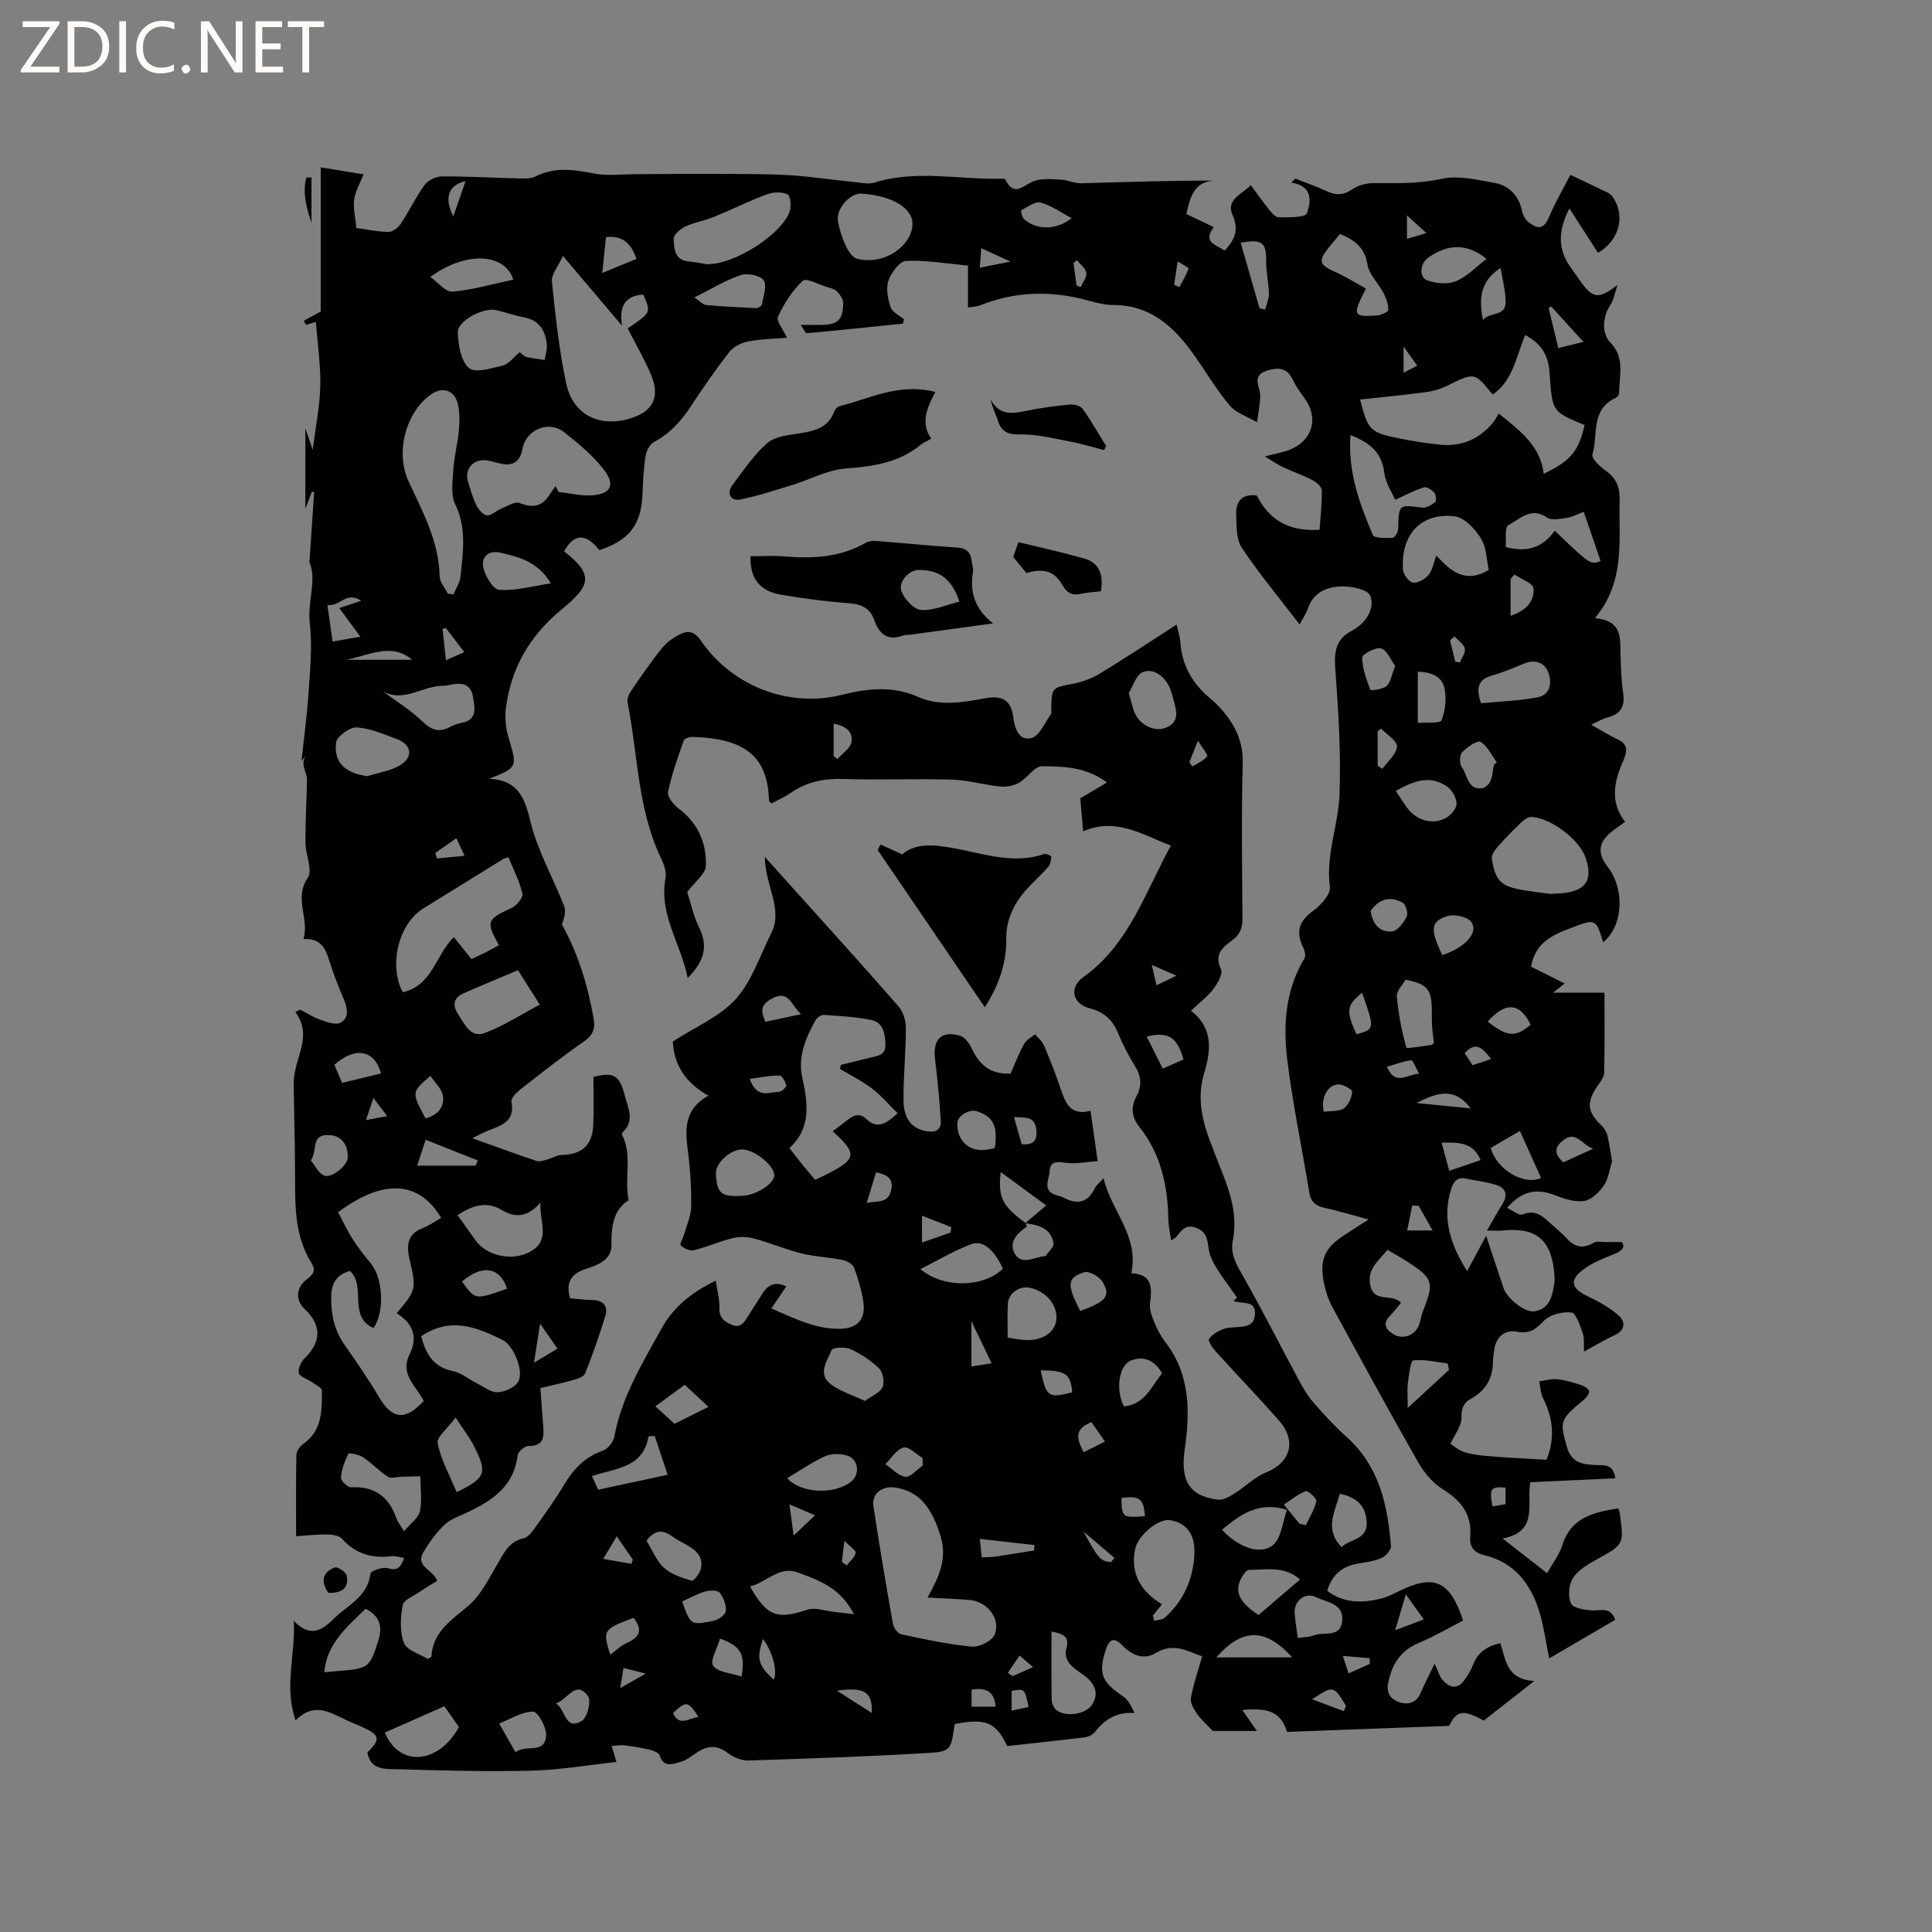 <svg enable-background="new 0 0 400 400" viewBox="0 0 400 400" xmlns="http://www.w3.org/2000/svg"><rect x="0" y="0" width="400" height="400" fill="#808080" stroke="none"/><g fill="#fcfbfa"><path d="m12.4 4.8-6.1 9h6v1.2h-8v-.5l6.1-8.9h-5.7v-1.2h7.6v.4z"/><path d="m14 15v-10.6h3c1.6 0 2.9.5 4 1.4s1.6 2.2 1.6 3.8-.5 3-1.6 3.9-2.4 1.5-4 1.5zm1.4-9.4v8.2h1.6c1.3 0 2.4-.4 3.1-1.1s1.1-1.8 1.1-3.1-.4-2.3-1.2-3-1.8-1-3.1-1z"/><path d="m26.1 4.4v10.6h-1.4v-10.6z"/><path d="m36.1 14.6c-.8.4-1.8.6-2.9.6-1.5 0-2.7-.5-3.6-1.4s-1.4-2.2-1.4-3.8c0-1.7.5-3.1 1.5-4.1s2.3-1.6 3.9-1.6c1 0 1.8.1 2.5.4v1.4c-.8-.4-1.6-.6-2.5-.6-1.2 0-2.1.4-2.9 1.2s-1.1 1.8-1.1 3.2c0 1.3.3 2.3 1 3s1.6 1.1 2.7 1.1c1 0 2-.2 2.7-.7v1.3z"/><path d="m37.6 14.3c0-.2.1-.5.3-.6s.4-.3.6-.3c.3 0 .5.1.6.3s.3.4.3.6-.1.4-.3.6-.4.3-.6.3c-.3 0-.5-.1-.6-.3s-.3-.4-.3-.6z"/><path d="m50.2 15h-1.6l-5.3-8.2c-.2-.2-.3-.5-.4-.7 0 .2.1.7.1 1.5v7.4h-1.4v-10.6h1.7l5.2 8.1c.2.4.4.6.4.7 0-.3-.1-.8-.1-1.5v-7.3h1.4z"/><path d="m58.6 15h-5.7v-10.6h5.5v1.2h-4.1v3.4h3.8v1.2h-3.8v3.6h4.3z"/><path d="m67.1 5.6h-3.1v9.4h-1.4v-9.4h-3v-1.2h7.5z"/></g><path d="m62.18 209.05c1.34.69 2.62 1.55 4.04 2.04 1.37.47 3.21 1.2 4.25.66 1.82-.94 1.53-2.92.75-4.76-1.12-2.63-2.18-5.3-3.02-8.02-.8-2.59-1.78-4.76-5.37-4.55 1.29-4.26-2.05-8.31.88-12.65 1.08-1.6-.46-4.83-.47-7.32-.02-4.33.23-8.66.32-12.99.03-1.63-1.53-3.25-.17-5.1-.36.44-.71.88-.97 1.2.51-4.81 1.17-9.6 1.48-14.4.31-4.7.78-9.49.24-14.13-.52-4.45 1.51-9.06-.08-12.64.36-5.23.68-9.88.99-14.52-.15-.03-.31-.06-.46-.09-.35.91-.69 1.82-1.37 3.59 0-5.94 0-10.95 0-16.69.6 1.75.99 2.87 1.52 4.43.6-4.71 1.47-8.93 1.57-13.16.1-4.36-.57-8.74-.91-13.3-.59.17-1.32.39-2.05.6-.15-.28-.3-.56-.45-.83.91-.5 1.83-1.01 3.5-1.93 0-9.44 0-19.47 0-29.84 3.49.57 6.27 1.03 8.88 1.45-.69 1.74-1.71 3.42-1.95 5.2-.25 1.83.26 3.77.46 5.9 2.28.31 4.46.8 6.63.81.87 0 2.02-.86 2.55-1.66 1.75-2.64 3.11-5.56 4.98-8.11.7-.96 2.37-1.71 3.6-1.72 5.4-.02 10.8.3 16.2.43 1.04.03 2.23.03 3.12-.42 3.96-1.99 7.88-1.45 12.02-.62 2.8.56 5.79.15 8.7.15 2.83 0 5.67-.06 8.5-.05 7.28.03 14.56-.11 21.82.18 5.05.2 10.07 1.02 15.11 1.52 1.34.13 2.82.47 4.04.09 8.67-2.71 17.46-.58 26.18-.8.31-.01.82.01.9.17 1.92 3.91 3.91.94 6.07.27 1.67-.52 3.61-.35 5.41-.25 1.44.08 2.86.78 4.28.75 9.4-.24 18.8-.61 28.37-.53-4.88-.25-5.82 3.09-6.64 6.91 1.84.88 3.73 1.77 5.68 2.7-2.46 3.18.5 3.64 2.23 4.86 2.13-2.25 3.03-4.3 1.61-7.48-1.33-2.99 1.87-4.16 3.83-6.06 1.3 1.76 2.43 3.4 3.67 4.94.56.7 1.35 1.71 2.04 1.71 2.05-.01 5.55.09 5.88-.82.88-2.38 1.3-5.66-3.21-6.37.26-.27.53-.55.79-.82 2.09.82 4.23 1.53 6.25 2.49 1.97.94 3.6 1.1 5.56-.28 1.26-.88 3.1-1.31 4.67-1.29 4.64.03 9.16.16 13.83-.87 3.42-.76 7.31.18 10.9.82 2.98.53 5.02 2.51 5.72 5.68.19.88.66 1.91 1.34 2.43 1.53 1.19 3.02 1.89 4.17-.77 1.44-3.35 3.28-6.54 4.54-8.99 3 1.42 5.34 2.51 7.67 3.66.45.22.88.59 1.16 1 2.6 3.89 1.32 8.91-3.12 11.49-1.9-2.96-3.82-5.94-5.91-9.2-2.31 4.46-2.52 8.42.3 12.28.63.86 1.22 1.73 1.83 2.6 2.71 3.85 3.87 3.98 7.82.98-.51 1.46-.75 3.1-1.59 4.34-1.44 2.12-1.74 5.69.1 7.55 3.11 3.15 1.85 6.93 1.82 10.55 0 .33-.4.8-.73.95-5.2 2.39-3.59 7.69-4.79 11.72-.24.8 1.63 2.55 2.85 3.41 2.26 1.59 2.86 3.55 2.79 6.22-.21 8.19 1.23 16.61-5.11 24.23 5.54.5 5.23 3.93 5.29 7.26.05 2.75.15 5.53.55 8.25.41 2.8-.53 4.38-3.27 5.06-.99.24-1.9.83-3.36 1.5 2.11 1.18 3.76 2.22 5.51 3.03 1.71.79 2.06 1.95 1.46 3.59-.07.2-.13.41-.21.6-1.94 4.29-3.04 8.6.27 12.89-1.12.8-1.87 1.32-2.6 1.88-2.91 2.22-3.24 4.56-1.06 7.36 3.69 4.74 3.26 12.3-.88 15.69-1.5-4.94-1.61-4.88-6.54-3.01-3.85 1.46-7.49 2.96-8.39 8.06 2.25 1.12 4.64 2.31 6.95 3.47-.16.13-.9.73-2.38 1.91h10.63c0 5.84.07 11.24-.07 16.62-.02.92-.83 1.88-1.4 2.73-2.32 3.48-2.11 5.31.86 8.16.56.53 1.03 1.31 1.21 2.06.43 1.79.67 3.62.97 5.36-.52 1.63-.73 3.57-1.71 5-.95 1.4-2.58 2.98-4.09 3.2-1.94.28-4.16-.47-6.08-1.21-3.72-1.44-6.81-.91-9.85 2.64 1.21.55 2.5 1.65 3.21 1.36 2.52-1.05 4.03.24 5.62 1.72 1.17 1.08 2.45 2.05 3.51 3.23 1.68 1.87 3.42 2.21 5.62.89.58-.35 1.52-.12 2.29-.13.92-.01 1.84 0 3.45 0 .83.96.25 1.79-1.59 2.52-2.15.85-4.38 1.74-6.23 3.09-3.04 2.21-2.62 4 .68 5.56 2.33 1.1 4.68 2.39 6.58 4.09 1.36 1.21 1.37 2.99-.87 4.02-2.08.95-4.05 2.15-6.34 3.4-.09-1.56.1-2.79-.27-3.82-.57-1.58-1.38-4.16-2.33-4.27-1.86-.22-4.46.42-5.71 1.72-1.72 1.79-2.97 2.76-5.63 2.25-2.4-.45-4.26.98-4.64 3.68-.12.84-.27 1.68-.28 2.53-.03 3.47-1.5 6.01-4.58 7.69-1.48.8-1.97 1.93-1.93 3.86.03 1.76-1.42 3.54-2.28 5.44 3.16 2.39 3.16 2.39 19.87 3.32 1.79-4.34 1.42-8.55-.71-12.74-.52-1.03-.53-2.32-.78-3.49 1.22-.17 2.45-.57 3.64-.45 1.67.17 3.32.65 4.92 1.17.7.23 1.73.86 1.76 1.35.03.62-.7 1.42-1.29 1.91-4.82 3.94-4.79 4.38-3.31 9.6.97 3.42 3.35 3.6 6.04 3.74 1.64.09 3.56-.33 3.99 2.75-5.87.27-11.68.54-17.61.81-.79 4.54 1.79 10.24-5.75 11.64 3.43 2.67 6.21 4.84 9.23 7.19 1.18-2.11 2.53-3.83 3.15-5.79 1.83-5.8 6.53-6.83 11.57-7.63.14.44.28.73.32 1.03.91 6.49.87 6.42-4.81 9.58-1.81 1-3.83 2.17-4.88 3.82-.87 1.37-1.06 3.85-.39 5.29.45.98 2.9 1.31 4.5 1.41 1.7.11 3.6-.88 4.65 1.94-4.55 2.66-9.07 5.3-13.68 8-.67-3.28-1.07-6.38-1.94-9.34-1.74-5.91-5.09-10.5-11.45-12.02-2.14-.51-3.13-1.73-2.96-3.76.41-4.72-1.91-7.57-5.75-9.96-2.03-1.27-3.79-3.38-5-5.5-6.03-10.57-11.86-21.26-17.67-31.94-.85-1.55-1.47-3.3-1.83-5.03-1.03-5.04.1-7.49 4.4-10.24 1.32-.84 2.63-1.69 4.8-3.09-3.58-.96-6.26-1.8-8.99-2.38-1.88-.4-2.95-1.16-3.28-3.21-1.5-9.3-3.5-18.53-4.6-27.87-.83-7.05-.27-14.16 3.59-20.57.31-.51.11-1.55-.2-2.18-1.69-3.44-.89-5.59 2.12-7.78 1.55-1.13 3.56-3.38 3.36-4.85-.89-6.63 1.75-12.78 1.99-19.13.33-8.74-.25-17.53-.89-26.27-.25-3.49.26-6.05 3.5-7.67.28-.14.55-.32.81-.5 2.42-1.66 3.9-4.39 2.93-6.77-.52-1.28-3.97-1.96-6.06-1.89-2.98.1-5.78 1.31-6.87 4.67-.29.88-.86 1.66-1.68 3.21-4.22-5.51-8.38-10.51-11.98-15.89-1.16-1.74-1.06-4.45-1.15-6.74-.1-2.62.96-4.51 4.28-4.07 2.52 5.06 6.66 7.52 12.98 7.09.19-2.75.53-5.46.46-8.15-.02-.75-1.12-1.71-1.95-2.14-1.96-1.02-4.08-1.73-6.09-2.68-1.18-.56-2.26-1.32-3.75-2.21 2.21-.59 3.87-.84 5.36-1.47 4.66-1.98 5.81-6.65 2.78-10.7-.88-1.18-1.74-2.41-2.37-3.74-.93-1.95-2.26-2.56-4.36-2.11-2.22.47-3.52 1.3-2.65 3.83.23.69.33 1.48.27 2.2-.14 1.64-.41 3.27-.63 4.91-1.93-1.13-4.32-1.87-5.68-3.48-2.85-3.38-5.08-7.27-7.68-10.87-4.04-5.6-8.88-9.91-16.39-9.92-1.77 0-3.58-.48-5.31-.95-7.57-2.08-15-1.9-22.33 1.03-.66.27-1.44.26-2.47.44 0-2.87 0-5.59 0-8.68-4.44-.41-8.65-1.16-12.81-.97-1.33.06-3.1 2.43-3.66 4.09-.55 1.62-.12 3.78.46 5.51.34 1.03 1.81 1.68 2.77 2.5-.08.3-.16.59-.24.89-6.63.68-13.26 1.38-19.9 1.98-.28.03-.64-.86-1.24-1.72 1.7 0 2.93.01 4.16 0 3.5-.04 4.58-.99 4.63-4.5.01-.82-.67-1.77-1.29-2.43-.46-.5-1.3-.68-2.01-.9-1.74-.53-4.4-1.96-5.08-1.31-2.16 2.03-3.87 4.71-5.13 7.43-.41.89 1.09 2.66 1.87 4.36-2.8.24-5.55.27-8.19.8-1.39.28-2.96 1.14-3.82 2.24-2.8 3.59-5.4 7.35-7.9 11.16-2.01 3.07-4.33 5.66-7.64 7.4-.87.46-1.58 1.86-1.74 2.92-.41 2.61-.52 5.27-.63 7.92-.26 6.27-2.73 9.51-8.93 11.54-2.84-3.56-5.19-3.49-7.3.24 6.47 5.03 5.25 7.28-.57 12.09-6.54 5.4-10.33 11.96-11.45 20.16-.28 2.01-.1 4.24.48 6.19 1.87 6.3 1.98 6.27-3.94 8.66 5.97.28 7.33 3.95 8.54 8.94 1.46 5.99 4.66 11.56 6.93 17.37.43 1.09.06 2.49-.44 3.85 3.36 6.06 5.38 12.66 6.58 19.57.37 2.13-.25 3.44-2.12 4.73-4.52 3.13-8.84 6.55-13.18 9.94-.78.61-1.85 1.76-1.72 2.47.78 4.14-2.16 4.93-4.93 6-.96.37-1.86.9-3.18 1.55 4.72 1.69 8.99 3.26 13.29 4.7.65.22 1.52-.1 2.25-.3.99-.26 1.94-.91 2.91-.93 4.26-.1 6.41-1.99 6.59-6.28.14-3.27.03-6.55.03-9.9 4.28-1.04 5.39-.39 6.55 4.04.65 2.5 2.01 5.03-.42 7.36-.14.13-.29.45-.22.57 2.2 4.16.47 8.8 1.37 13.58-3.12 1.96-3.61 5.37-3.55 9.3.05 2.95-2.69 4.09-5.14 4.86-3.05.96-4.42 2.7-3.41 6.15 1.52.12 3.08.31 4.65.35 2.24.05 3.24 1.27 2.64 3.27-1.22 4.04-2.63 8.03-4.19 11.94-.28.7-1.64 1.11-2.58 1.38-2.12.61-4.28 1.06-6.68 1.63.21 2.81.38 5.43.6 8.05.19 2.25-.04 3.98-3.05 3.94-.78-.01-2.18 1.19-2.27 1.95-.75 6.39-5.22 9.35-10.37 11.79-1.62.77-3.47 1.36-4.73 2.55-1.72 1.62-3.16 3.63-4.38 5.67-1.83 3.04 2.05 3.62 2.84 5.96-1.15.72-2.4 1.44-3.58 2.25-1.28.88-3.35 1.68-3.56 2.8-.48 2.54-.65 5.5.26 7.81.61 1.55 3.29 2.29 4.93 3.33.43-.29.74-.4.75-.52.31-5.18 4.17-7.53 7.66-10.51 2.6-2.21 4.24-5.63 6.03-8.67 1.36-2.31 2.4-4.64 5.41-5.3.87-.19 1.67-1.24 2.27-2.06 2.09-2.93 4.22-5.86 6.06-8.95 1.96-3.29 4.34-5.85 8.09-7.14 1.02-.35 2.15-1.81 2.36-2.92 1.51-8.22 5.81-15.19 9.74-22.31 2.41-4.38 6.14-7.49 11.25-9.95.3 2.03.8 3.82.75 5.58-.07 1.98.85 2.81 2.48 3.52 1.79.78 2.51-.26 3.28-1.46 1.08-1.7 2.14-3.41 3.24-5.09 1.2-1.84 2.77-2.4 4.85-1.36-.98 1.44-1.88 2.78-3.09 4.56 4.91 2.12 9.32 4.38 14.43 4.2 3.53-.12 5.15-2.09 4.61-5.61-.37-2.39-1.06-4.76-1.92-7.03-.28-.74-1.48-1.42-2.37-1.6-2.8-.56-5.7-.66-8.47-1.35-3.33-.83-6.53-2.19-9.85-3.08-1.36-.37-2.96-.45-4.32-.12-2.75.67-5.38 1.85-8.13 2.53-.82.2-2.07-.37-2.75-.99-.26-.24.53-1.59.77-2.45.52-1.87 1.38-3.74 1.4-5.62.04-3.81-.17-7.65-.67-11.42-.6-4.48-.86-8.69 4.24-11.52-5.12-2.82-7.19-6.85-7.36-11.21 4.67-3.04 9.72-5.13 13.02-8.79 3.34-3.7 4.98-8.94 7.31-13.54 2.61-5.14-1.27-9.93-1.29-15.89 2.37 2.64 4.11 4.58 5.86 6.52 7.3 8.13 14.65 16.21 21.82 24.44.97 1.11 1.52 2.96 1.52 4.47 0 4.98-.52 9.95-.49 14.93.02 3.95 1.84 5.98 4.84 6.45 1.87.3 3.01-.32 2.88-2.25-.29-4.2-.65-8.4-1.18-12.57-.53-4.19 1.22-6.09 5.15-4.97.96.27 1.9 1.51 2.37 2.52 1.57 3.39 3.85 5.54 8.11 5.32.87-1.96 1.7-4.13 2.8-6.15.45-.83 1.49-1.33 2.26-1.98.63.75 1.47 1.4 1.84 2.26 1.24 2.92 2.4 5.88 3.42 8.89 1.01 2.97 1.99 5.8 6.23 4.69.5 3.51.94 6.63 1.48 10.42-2.35.15-4.64.67-6.79.32-1.87-.31-3.06-.16-3.15 1.75-.08 1.74-1.66 4.12 1.46 5 .51.14 1.04.27 1.5.52 2.83 1.5 4.97.98 6.41-2.01.3-.63.94-1.09 1.8-2.05 1.58 6.86 7.37 11.91 5.74 19.69 4.38.19 4.29 2.98 3.87 6.22-.16 1.24.37 2.66.87 3.88.6 1.46 1.35 2.91 2.31 4.16 5.16 6.71 5.13 14.32 4.01 22.13-.95 6.64.96 9.72 6.85 10.48 1.08.14 2.4-.63 3.43-1.27 2.21-1.37 4.13-3.38 6.49-4.33 5.15-2.08 6.49-6.54 2.69-10.85-4.28-4.85-8.77-9.51-13.11-14.31-.64-.71-1.57-2.12-1.32-2.5.62-.92 1.78-1.61 2.87-2.03 1.06-.4 2.29-.38 3.44-.47 1.72-.14 3.11-.51 3.2-2.69.1-2.26-1.47-2.19-2.94-2.38-.51-.06-1.01-.18-1.52-.27.25-.24.5-.48.76-.73-1.45-2.07-3-4.08-4.32-6.23-.75-1.22-1.43-2.63-1.6-4.03-.23-1.91-.46-3.4-2.6-4.2-2.26-.85-3.04.7-4.14 1.94-.19.22-.49.34-1.02.69-.21-1.65-.54-3.08-.56-4.51-.13-6.93-1.58-13.44-5.98-18.99-1.64-2.07-1.85-4.1-.59-6.41 1.16-2.13.95-4.16-.37-6.26-1.34-2.15-2.51-4.44-3.47-6.78-1.13-2.76-2.92-4.35-5.86-5.12-3.61-.95-4.35-4.3-1.29-6.49 9.44-6.76 12.73-17.44 18.09-27.2-5.97-2.28-11.35-5.89-18.16-2.96-.26-2.96-.47-5.36-.6-6.82 2.01-1.2 3.54-2.11 5.53-3.29-4.55-3.36-9.13-3.28-13.44-3.36-1.55-.03-3.04 2.44-4.76 3.41-1.1.62-2.6.93-3.87.8-3.33-.33-6.62-1.33-9.94-1.43-7.52-.23-15.06.1-22.59-.14-3.97-.13-7.51.57-10.79 2.82-1.29.89-2.75 1.53-4.08 2.25-.27-.28-.5-.42-.51-.55-.23-9.13-4.88-12.89-15.75-13.23-.64-.02-1.74.29-1.88.7-1.24 3.53-2.52 7.07-3.27 10.72-.2.97 1.15 2.63 2.2 3.42 4.01 3 5.8 7.15 5.63 11.84-.06 1.71-2.3 3.34-3.86 5.43.68 2.07 1.26 4.92 2.5 7.44 1.95 3.96.88 7.04-2.4 10.37-1.4-7.15-6.01-13.13-4.59-20.68.23-1.22-.27-2.74-.84-3.92-4.96-10.26-4.87-21.6-7.02-32.46-.14-.7.23-1.66.67-2.3 2.09-3.05 4.18-6.13 6.51-9 1.01-1.25 2.5-2.27 3.97-2.95 1.53-.71 2.86-.27 3.99 1.4 6.4 9.41 18.13 14.02 29.13 11.3 5.37-1.33 10.57-1.95 15.79.37 4.63 2.06 9.33 1.17 14.04.31 3.52-.64 5.32.45 5.76 3.96.32 2.55 1.3 4.95 3.81 4.26 1.67-.46 2.73-3.21 4.02-4.97.15-.21.02-.62.03-.94.1-4.59.12-4.47 4.54-5.31 1.92-.37 3.87-1.1 5.53-2.11 5.24-3.18 10.35-6.58 15.89-10.13.31 1.42.69 2.5.76 3.59.32 4.85 2.54 8.65 6.21 11.71.81.68 1.58 1.42 2.28 2.21 2.79 3.18 4.55 6.61 4.43 11.15-.28 10.7-.13 21.42-.05 32.13.02 1.98-.45 3.35-2.11 4.56-1.92 1.4-3.85 2.86-2.33 5.99.45.93-.73 2.98-1.63 4.16-1.2 1.58-2.86 2.8-4.6 4.44 4.76 3.69 4.09 8.42 2.74 12.92-1.55 5.16-.41 9.82 1.38 14.53.75 1.98 1.53 3.95 2.31 5.92 1.81 4.57 3.25 9.18 2.24 14.2-.51 2.53.5 4.56 1.78 6.79 4.14 7.24 7.89 14.7 11.85 22.05.89 1.65 1.85 3.3 3.07 4.71 2.15 2.48 4.39 4.92 6.83 7.1 6.79 6.07 8.55 14.14 9.21 22.63.06.79-1.06 2.06-1.92 2.44-1.52.67-3.25.91-4.92 1.18-3.25.54-5.34 2.3-6.36 5.63 3.35 2.56 7.07 2.55 10.88 1.68 1.32-.3 2.59-.92 3.82-1.53 7.41-3.68 10.7-2.32 13.44 6.02-3 1.53-5.99 3.28-9.16 4.61-3.85 1.62-5.62 4.46-6.37 8.41-.42 2.25.78 3.35 2.34 3.87 1.77.59 3.54.17 4.42-1.95.75-1.8 1.68-3.53 2.88-6.03.85 1.83 1.05 2.72 1.59 3.33 1.37 1.55 2.98 2.16 4.49.19.76-.99 1.41-2.12 1.87-3.29.99-2.5 2.78-3.85 5.65-4.45 1.12 3.33 1.21 7.51 7.03 7.81-3.99 3.13-7.25 5.68-10.46 8.2-4.25-2.34-5.64-2.12-7.15 1.09-11.17.42-22.38.84-33.58 1.25-1.22-3.89-3.54-5.12-9.26-4.53 1.07 1.54 1.95 2.8 3.01 4.34-3.36 0-6.55 0-9.12 0-1.28-1.36-2.44-2.35-3.28-3.57-.66-.95-1.44-2.26-1.26-3.25.51-2.86 1.49-5.63 2.33-8.64-2.82-.93-5.84-2.98-9.6-.69-2.46 1.5-4.93.49-6.88-1.54-1.79-1.86-2.8-1.31-3.51.96-1.52 4.83-.81 6.59 3.59 9.54 1.07.72 1.73 2.04 2.41 3.47-3.74-.27-6.18 1.34-8.21 3.93-.46.59-1.39 1.02-2.16 1.11-5.35.66-10.71 1.22-15.99 1.8-2.34-4.95-4.47-5.8-10.88-4.56-.78 5.34-.76 5.71-5.5 5.99-12.35.74-24.73 1.17-37.1 1.56-1.45.05-3.18-.62-4.34-1.52-2.23-1.72-4.21-1.6-6.4-.15-1.14.76-2.29 1.68-3.57 2.01-1.48.38-3.37 1.2-4.15-1.36-.17-.55-1.22-.99-1.94-1.17-1.75-.42-3.53-.72-5.31-.94-.89-.11-1.81.08-2.71.13.26.87.52 1.73.99 3.31-5.94.64-11.79 1.66-17.65 1.8-9.21.23-18.43-.03-27.64-.3-2.49-.07-5.62.29-6.28-3.48 2.81-2.74 2.64-3.6-1.15-5.3-1.06-.48-2.15-.9-3.21-1.39-3.34-1.55-6.62-3.84-10.51.07-2.42-7.12 0-13.47-.36-20.6 3.5 3.64 6 1.8 8.29-.47 2.84-2.82 7.04-4.52 7.58-9.36.06-.53 2.57-1.41 3.63-1.09 2.1.63 2.62-.29 3.35-2.13-1.07-.16-1.87-.45-2.61-.36-4.04.52-7.44-.48-10.26-3.6-.62-.69-2.05-.89-3.11-.9-2.19-.02-4.38.24-6.4.38 0-5.81-.05-11.29.06-16.77.02-.78.65-1.81 1.31-2.27 4.05-2.75 3.99-6.97 3.98-11.1 0-.6-1.31-1.24-2.07-1.78-.92-.65-2.47-1.05-2.7-1.86-.25-.86.45-2.36 1.2-3.09 3.48-3.4 3.54-6.85-.03-10.21-1.91-1.8-1.79-4.43.44-6.09 1.26-.94 2.01-1.81 1.02-3.38-3.46-5.49-3.42-11.63-3.42-17.8 0-6.36-.2-12.72-.29-19.08-.01-.84.08-1.69.22-2.52.71-4.14 3.44-8.13.13-12.58.36-.23.7-.36 1.03-.49zm150.08 44.21c1.4-1.19 2.8-2.37 4.35-3.69-3.22-2.36-6.23-4.57-9.42-6.91-.61 5.23.3 6.99 5.14 10.55.09.27.31.73.24.77-1.91 1.3-3.68 3.09-2.6 5.33 1.37 2.83 4.06 1.02 6.22.78.1-.01.26 0 .3-.06.59-.88 1.75-1.86 1.63-2.63-.53-3.19-3.18-3.79-5.86-4.14zm-130.12 18.63c4.12-4.94 4.08-4.93 2.61-11.38-.6-2.66-.39-5.04 2.72-6.22 1.36-.52 2.59-1.41 3.87-2.14-3.97-6.75-10.92-8.96-21.34-1.17.98 1.84 1.87 3.77 2.99 5.54 1.12 1.76 2.43 3.41 3.76 5.02 2.57 3.13 2.92 10.04.59 13.42-5.36-2.38-1.46-8.62-4.86-11.82-2.79.75-3.87 2.53-3.91 5.34-.05 3.61.62 6.89 2.72 9.89 2.48 3.55 4.96 7.12 7.16 10.85 2.73 4.64 5.44 5 9.28.83-1.48-3.02-5.01-5.46-2.94-9.62 1.75-3.51.81-6.35-2.65-8.54zm226.9-190.19c-3.76-4.68-3.74-4.64-9.47-1.81-1.39.68-2.97 1.12-4.5 1.32-4.47.59-8.97 1.02-13.48 1.51 1.64 6.34 2.02 6.79 7.89 8.01 2.89.6 5.83 1.04 8.77 1.34 4.29.43 7.89-1.12 10.71-4.38.55-.63.93-1.41 1.35-2.06 4.55 3.65 8.65 6.78 9.3 12.47 5.58-2.66 7.29-4.77 8.46-10.1-6.68-2.77-6.68-2.77-7.22-10.32-.03-.42-.05-.85-.1-1.27-.37-3.17-1.92-5.5-4.98-7.03-1.86 4.38-2.47 9.38-6.73 12.32zm-179.09-13.72c4.88-3.25 4.88-3.25 3.23-6.99-3.54.21-5.07 2.14-4.4 6.44-4.26-5.02-7.96-9.4-12.23-14.44-1.01 2.22-2.43 3.82-2.28 5.27.71 7.03 1.48 14.08 2.92 20.99 1.35 6.5 6.66 9.24 12.97 7.48 5-1.4 6.62-4.43 4.6-9.24-1.37-3.21-3.14-6.23-4.81-9.51zm62.08 262.78c2.35-4.21 4.13-7.94 2.72-12.64-1.86-6.19-4.57-9.47-9.53-10.15-2.64-.36-4.77 1.32-4.39 3.85 1.23 8.14 2.6 16.26 4.04 24.37.15.83 1.02 2.03 1.74 2.18 4.85 1.03 9.73 2.1 14.65 2.55 1.54.14 4.22-1.24 4.7-2.55 1.24-3.32-1.59-6.79-5.19-7.11-2.7-.24-5.43-.31-8.74-.5zm-18.14-109.46c.08-.28.16-.55.23-.83 2.04-.5 4.09-1.02 6.13-1.51 1.54-.37 3.14-.48 3.06-2.8-.08-2.31-.49-4.5-2.97-5-3.2-.64-6.5-.81-9.77-1.03-.56-.04-1.43.56-1.73 1.1-2.02 3.66-3.69 7.49-2.75 11.79 1.17 5.33 1.93 10.52-2.66 14.67 1.1 1.41 1.93 2.51 2.8 3.57.85 1.04 1.73 2.05 2.54 3.01 8.81-4.15 9.16-5 3.64-10.05.94-.72 1.86-1.43 2.78-2.14 1.32-1.02 2.64-1.9 4.2-.38 2.17 2.1 3.99 1.06 6.45-1.22-1.8-1.77-3.38-3.65-5.28-5.1-2.06-1.57-4.43-2.74-6.67-4.08zm-90.5-15.87c6.24-1.41 6.8-7.84 10.59-11.4 1.21 1.51 2.38 2.97 3.63 4.54 1.1-.52 2.05-.95 2.98-1.42.91-.46 1.8-.97 2.7-1.45-2.73-4.99-2.51-5.34 2.67-7.74 1.03-.48 2.4-2.16 2.21-2.95-.63-2.6-1.89-5.05-2.9-7.5-.56.15-.79.15-.95.26-5.58 3.44-11.16 6.89-16.73 10.35-5.03 3.12-7.19 11.68-4.2 17.31zm9.32-82.53c.39.06.79.11 1.18.17.51-1.25 1.35-2.47 1.47-3.76.48-4.99 1.29-9.93-1.1-14.88-1-2.08-.54-4.97-.38-7.47.17-2.62.9-5.21 1.13-7.84.16-1.86.21-3.85-.26-5.62-.75-2.83-3.23-3.49-5.58-1.8-5.24 3.77-7.31 12.04-4.61 17.89 2.91 6.31 6.32 12.46 6.46 19.72.03 1.21 1.1 2.39 1.69 3.59zm214.98 132.96c1.34 4.02 2.45 7.43 3.61 10.82.76 2.24 4.45 5.14 6.43 4.81 3.13-.52 3.65-3.14 4.06-5.7.11-.72.08-1.48.01-2.21-.63-6.93-3.78-9.52-10.62-8.82-.98.1-1.97.01-3.32.01 1.2-2.06 2.16-3.8 3.21-5.49 1.18-1.9.69-3.34-1.33-3.97-1.99-.63-4.11-.84-6.17-1.28-1.88-.41-2.64.58-3.14 2.2-1.93 6.18-.07 11.54 3.32 16.94 1.32-2.45 2.46-4.57 3.94-7.31zm-192.67-155.22c.2.4.4.81.61 1.21 2.27.26 4.56.82 6.81.71 3.99-.2 5.06-2.15 2.57-5.35-2.3-2.95-5.29-5.44-8.26-7.76-3.18-2.48-7.83-.49-8.56 3.42-.51 2.76-2.06 3.76-4.76 3.07-.82-.21-1.63-.44-2.46-.59-2.88-.52-4.92 1.72-4.06 4.44.51 1.61.95 3.27 1.7 4.77.45.9 1.35 2.02 2.18 2.14.87.12 1.86-.92 2.84-1.32 1.31-.53 2.95-1.63 3.96-1.23 2.7 1.07 4.62.75 6.17-1.7.39-.61.83-1.2 1.26-1.81zm205.91 84.43c1.26-.07 2.01-.08 2.74-.16 4.75-.52 6.19-2.85 4.59-7.39-1.32-3.75-7.24-8.25-11.25-8.38-.65-.02-1.43.55-1.96 1.05-1.65 1.57-3.26 3.17-4.76 4.88-.67.76-1.55 1.89-1.42 2.71.74 4.69 1.9 5.74 6.59 6.52 1.99.33 3.99.56 5.47.77zm-174.58-130.37c5.7.1 15.33-6.07 17.13-10.85.4-1.07.18-3.32-.43-3.61-1.18-.56-2.98-.49-4.27-.01-3.7 1.38-7.25 3.16-10.9 4.65-1.94.79-4.08 1.13-5.97 2.02-1.04.49-2.49 1.72-2.44 2.54.11 1.93.1 4.41 3.1 4.68 1.45.14 2.9.45 3.78.58zm-59.15 221.96c.94 3.53 2.43 6.36 6.53 7.2 1.78.36 3.35 1.71 5.04 2.56 1.4.7 2.88 1.9 4.27 1.83 1.5-.07 3.59-1 4.26-2.21 1.22-2.19-.96-7.47-3.22-8.6-5.38-2.68-10.85-4.87-16.88-.78zm151.5 57.82c.09.36.18.72.26 1.08.75-.2 1.69-.18 2.21-.64 3.78-3.4 5.74-7.7 6.1-12.78.3-4.26-1.46-6.88-5.12-7.41-2.37-.34-6.59 3.22-7.14 6-1.03 5.16 1.23 8.78 5.57 11.42-.7.89-1.29 1.61-1.88 2.33zm-131.1-261.57c.54.41.91.88 1.37.99 1.25.29 2.53.43 3.8.63.16-1.1.56-2.22.44-3.28-.31-2.84-1.58-4.96-4.71-5.54-1.96-.37-3.86-1.07-5.82-1.51-2.66-.59-8.02 2.26-7.91 4.62.12 2.58.64 5.91 2.32 7.38 1.27 1.11 4.71.04 7.07-.54 1.19-.3 2.13-1.65 3.44-2.75zm200.63 45.09c-.46-2.06-.44-4.64-1.59-6.48-1.23-1.97-3.44-4.38-5.44-4.62-7.01-.81-11.2 3.75-10.73 11.02.06 1 1.22 2.56 2.06 2.7.99.16 2.48-.69 3.22-1.56.81-.95 1.01-2.41 1.62-4.03 3.02 3.23 5.97 5.87 10.86 2.97zm-129.91-77.92c-2.14-.15-5.34 2.98-4.81 5.84.52 2.81 2.07 7.19 3.97 7.66 5.64 1.4 11.2-2.67 11.44-7 .18-3.43-4.06-6.04-10.6-6.5zm101.28 50c-.56 7.68 1.9 14.25 4.63 20.69.29.68 2.68.64 4.09.59.43-.02 1.15-1.17 1.16-1.82.12-5.15.07-5.08 4.93-4.44.86.11 1.97-.53 2.72-1.13.3-.24.21-1.52-.15-1.93-.52-.6-1.59-1.32-2.17-1.14-1.91.59-3.7 1.56-5.97 2.58-.68-1.61-2-3.54-2.24-5.6-.48-4.07-2.8-6.17-7-7.8zm7.66 168.68c-1.9 2.35-4.35 4.07-3.52 7.51.84 3.51 4.47 1.47 6.33 3.45-.8.94-1.54 1.94-2.4 2.83-1.54 1.58-.62 2.75.7 3.62 2.09 1.37 4.81.25 5.52-2.13.27-.91.42-1.86.77-2.73 2.31-5.78 2.04-6.67-3.3-10.11-1.25-.81-2.55-1.52-4.1-2.44zm-192.54-7.18c1.3 1.82 2.52 3.53 3.75 5.24 2.35 3.28 7.58 4.3 11.14 2.42 4.54-2.4 2.04-6.13 2.29-10.26-2.67 3.07-5.26 3.19-7.97 1.56-3.15-1.9-6.03-1.03-9.21 1.04zm12.52-50.71c-3.25 1.37-6.04 2.54-8.83 3.72-.78.33-1.54.7-2.32 1.02-2.23.91-2.45 2.55-1.28 4.32 1.33 2 2.58 5.06 5.56 3.94 3.89-1.46 7.45-3.79 11.39-5.87-1.8-2.85-3.42-5.39-4.52-7.13zm48.04 127.59c3.53 6.25 5.62 6.87 11.92 4.81 1.62-.53 3.68.26 5.54.46 1.13.12 2.26.26 4.06.48-2.79-5.51-7.27-7.03-11.6-8.64-3.88-1.46-6.35 1.99-9.92 2.89zm-71.64-11.42c1.4-1.68 3.02-2.78 3.3-4.15.47-2.33.1-4.82.08-7.25-1.29.03-2.59.06-3.88.1-.95.03-2.14.44-2.8.02-1.83-1.18-3.35-2.83-5.16-4.04-.86-.58-2.95-.98-3.05-.76-.76 1.55-1.41 3.26-1.54 4.97-.05.64 1.4 2.03 2.1 2 4.84-.25 7.83 1.92 9.37 6.4.22.66.71 1.24 1.58 2.71zm-7.57-156.34c2.34-.76 4.95-1.1 6.95-2.39 2.58-1.65 2.12-4.15-.72-5.23-2.76-1.04-5.6-2.3-8.47-2.47-1.42-.09-4.13 1.91-4.27 3.18-.45 4.21 2.01 6.3 6.51 6.91zm251.83-54.73c-1.4.52-2.45 1.11-3.55 1.26-1.35.19-3.11.56-4.06-.09-3.35-2.29-5.66.37-8.02 1.61-.78.41-.4 3.05-.53 4.5 4.59 1.25 7.79-.03 10.15-3.37 7.39 7.07 7.39 7.07 9.5 6.28-1.12-3.26-2.24-6.54-3.49-10.19zm-248.72 37.11c2.76 2.06 5.76 3.87 8.22 6.24 1.86 1.79 3.44 2.44 5.73 1.21.73-.39 1.55-.71 2.37-.86 3.44-.62 2.78-3.1 2.43-5.36-.4-2.64-2.22-3.03-4.48-2.58-.52.1-1.04.27-1.56.25-4.3-.11-8.3 3.65-12.71 1.1zm138.52 194.71c0 5-.05 9.62.05 14.24.02.73.49 1.72 1.07 2.11 2.1 1.43 5.98.72 7.24-1.15 1.54-2.29.78-4.56-2.15-6.51-1.9-1.26-3.82-2.66-3.11-5.31.59-2.19-.44-2.88-3.1-3.38zm65.1-278.05c-2.84 5.57-2.71 5.89 2.18 5.59.88-.05 2.45-.75 2.45-1.17.02-1.18-.45-2.46-1.01-3.54-1.04-1.99-2.96-3.77-3.29-5.83-.58-3.6-2.72-5.12-5.7-6.35-.78.95-1.46 1.75-2.12 2.56-2.51 3.08-2.29 3.77 1.3 5.38 2.08.94 4.03 2.17 6.19 3.36zm-203.13 298.97c3.04 7.3 11.18 6.49 15.35-1.15-.9-1.28-1.85-2.64-3.02-4.3-4.24 1.87-8.29 3.66-12.33 5.45zm99.39-68.67c1.35-.97 3.06-1.62 3.64-2.81.49-1 .12-3.11-.68-3.9-1.66-1.65-3.76-3.01-5.9-4-1.12-.51-3.71-.38-3.93.17-.94 2.25-3 4.98-.15 7.12 1.94 1.46 4.44 2.2 7.02 3.42zm-111.92 56.17c9.14-.81 9.17-.17 11.2-6.58.92-2.9.24-5.09-2.64-6.55-3.94 3.81-8.07 7.27-8.56 13.13zm239.5-200.61c3.76-.37 7.81-.49 11.73-1.24 2.64-.5 2.97-3.11 2.19-5.15-.79-2.07-2.74-2.76-5.01-1.83-2.15.88-4.3 1.82-6.54 2.45-2.67.75-3.64 2.21-2.37 5.77zm-9.76 70.3c-.13-1.15-.31-2.29-.38-3.43-.07-1.16-.04-2.32-.06-3.48-.06-4.2-.93-5.24-5.43-6.17-.62 1.11-1.9 2.34-1.81 3.45.3 3.59 1 7.16 1.97 10.62.08.29 3.39-.33 5.19-.54.09-.01.16-.14.52-.45zm-89.24 46.77c-1.77-3.9-4.15-6-6.56-5.08-3.57 1.36-6.89 3.34-10.53 5.16 4.82 4.03 13.04 3.84 17.09-.08zm.99 14.27c1.31.2 2.23.38 3.16.47 3.67.35 6.53-1.33 6.89-4.01.41-3.04-1.92-5.96-5.38-6.76-2.21-.51-4.53 1.09-4.64 3.35-.12 2.2-.03 4.41-.03 6.95zm25.07-133.45c.57 1.91.79 3.16 1.31 4.28 1.13 2.44 4.08 3.75 6.23 2.95 2.89-1.07 2.44-3.23 1.83-5.46-.2-.71-.38-1.42-.6-2.12-.89-2.79-3.42-4.94-5.83-4-1.43.56-2.11 3.02-2.94 4.35zm-85.49 99.55c.24 4.12 1.12 4.82 5.65 4.53 2.84-.18 6.49-2.58 6.45-4.25-.05-2.13-4.35-5.49-6.83-5.34s-5.4 2.95-5.27 5.06zm-53.88 50.45c-1.63 2.22-3.99 4.04-3.72 5.33.72 3.49 2.54 6.75 3.93 10.12 6.06-2.98 6.42-3.94 3.58-9.57-.89-1.76-2.14-3.34-3.79-5.88zm158.67 23.22c3.19 3.52 7.89 5.38 10.54 3.19 1.78-1.48 2.01-4.83 2.91-7.29-5.87-1.84-9.59.92-13.45 4.1zm-146.73-258.81c-1.71-5.59-9.97-5.89-17.18-.55 1.65 1.16 3.21 3.16 4.58 3.04 4.17-.38 8.26-1.57 12.6-2.49zm182.7 105.85c.81 1.2 1.54 2.35 2.32 3.45 1.87 2.62 5.27 3.67 8.04 2.17 1.02-.56 2.22-1.92 2.23-2.93.02-1.19-.87-2.81-1.87-3.53-3.61-2.61-7.12-1.15-10.72.84zm-174.92-42.97c-2.61-4.42-6.46-5.45-10.43-6.35-2.64-.6-3.96 1.02-3.58 2.96.35 1.81 2.05 4.64 3.31 4.73 3.37.24 6.84-.76 10.7-1.34zm155.12 206.23c-3.43-2.94-7.12-1.95-10.59-1.99-.43-.01-.97.7-1.28 1.19-1.92 3.03-.95 5.44 3.28 8.15 2.75-2.37 5.54-4.75 8.59-7.35zm-106.19-20.97c2.83 3.18 9.7 3.45 13.19.76 1.97-1.52 1.59-4.74-.83-5.45-1.39-.41-3.23-.43-4.52.15-2.66 1.19-5.09 2.91-7.84 4.54zm-19.21-244.46c1.21.82 1.78 1.51 2.4 1.57 3.46.31 6.92.49 10.39.64.4.02 1.13-.43 1.19-.75.28-1.7 1.1-3.9.36-5-.68-1.02-3.33-1.55-4.71-1.09-3.14 1.04-6.02 2.83-9.63 4.63zm163.99-7.98c-4-3.25-7.98-3.15-12.09-.23-1.67 1.19-1.97 4.09-.07 4.73 1.82.61 4.23.81 5.91.09 2.34-1.01 4.23-3.05 6.25-4.59zm-173.91 265.38c1.22 1.97 2.06 4.2 3.64 5.63 1.49 1.36 3.7 2.05 5.71 2.65.39.12 1.67-1.46 1.9-2.41.59-2.46-.96-3.91-2.95-5.01-1.02-.56-2.06-1.09-2.99-1.77-1.96-1.44-3.64-1.31-5.31.91zm1.71-21.67c-.43.02-.86.04-1.29.06-1.11 6.65-6.93 6.57-11.71 8.25.49 1.07.87 1.88 1.29 2.81 4.75-1.02 9.31-2 14.38-3.09-.97-2.96-1.82-5.5-2.67-8.03zm133.13 41.81c1.28-.19 2.39-.15 3.32-.53 2.03-.83 5.42.57 5.86-2.83.49-3.77-3.12-4-5.43-5.09-2.26-1.08-4.58.78-4.4 3.35.12 1.56.39 3.11.65 5.1zm39.95-101.45c1.31 4.65 7 7.8 10.42 6.21-1.42-3.16-2.84-6.32-4.38-9.73-1.65.97-3.87 2.26-6.04 3.52zm-75.94 53.52c4.46-.47 5.66-4.2 7.9-6.85-1.53-2.73-3.83-3.69-6.44-2.66-2.56 1.01-3.22 6.13-1.46 9.51zm60.84-152.11v10.6c1.82-.17 4.63.15 4.91-.56.8-1.98 1.05-4.48.62-6.59-.5-2.5-2.78-3.43-5.53-3.45zm-186.81 223.72c2.05-1.78 6.09.55 6.34-3.48.11-1.68-1.72-4.93-2.69-4.94-2.27-.02-4.56 1.48-7.03 2.45 1.29 2.26 2.17 3.82 3.38 5.97zm171.02-42.49c1.87-1.79 5.56-1.44 5.19-5.46-.32-3.41-2.28-4.85-5.53-5.59-1.07 3.79-3.25 7.36.34 11.05zm31.53-161.92c.2-.19.41-.37.61-.56-1.08-1.47-1.91-3.4-3.36-4.22-.7-.39-2.81 1.09-3.82 2.16-.55.58-.57 2.41-.05 3.08 1.22 1.59 1.09 4.68 4.17 4.35.64-.07 1.46-.81 1.73-1.44.44-1.04.5-2.24.72-3.37zm-103.31 79.29c.64-4.58-.34-6.52-3.73-7.61-1.55-.49-3.94.91-4.02 2.35-.19 3.82 2.56 6.25 6.32 5.58.51-.08 1-.22 1.43-.32zm45.84 105.47h15.74c-5.4-5.89-10.04-6.41-15.74 0zm37.04-205.3c-.93-1.24-1.68-3.24-2.91-3.6-1.1-.32-3.9 1.18-3.9 1.87 0 2.25.86 4.53 1.67 6.7.07.18 2.59-.08 3.38-.79.86-.78 1.04-2.33 1.76-4.18zm9.77 59.9c4.78-1.59 7.6-4.72 5.97-6.89-.81-1.08-3.47-1.64-4.91-1.2-3.52 1.1-3.63 2.79-1.06 8.09zm-157.39 133.81c1.74 4.87 1.75 4.96 6.48 4.02 1-.2 2.48-1.24 2.56-2.02.13-1.25-.46-2.81-1.27-3.82-.44-.55-2.03-.51-2.97-.25-1.6.46-3.08 1.31-4.8 2.07zm150.22-40.05c3.14-2.9 5.85-5.4 8.55-7.89-.09-.44-.19-.89-.28-1.33-2.38-.29-4.79-.91-7.1-.63-.57.07-.92 3.04-1.14 4.71-.17 1.45-.03 2.94-.03 5.14zm-30.68-227.67c.39.08.78.16 1.17.25.28-1.12.81-2.24.78-3.35-.04-2.18-.6-4.37-.57-6.54.06-3.98-.77-4.74-5.28-3.95 1.31 4.54 2.6 9.07 3.9 13.59zm-196.42 176.42c.88 1.06 1.59 2.66 2.76 3.13 1.59.64 4.87-2.16 4.9-3.72.05-2.94-1.51-4.75-4.34-4.67-3.28.1-1.89 3.16-3.32 5.26zm82.34 51.02c-1.72-1.6-3.26-3.02-4.92-4.57-1.94 1.42-3.85 2.82-6.09 4.45 1.5 1.37 2.71 2.47 3.98 3.62 2.3-1.14 4.46-2.22 7.03-3.5zm76.96-19.85c5.39-1.99 6.35-3.08 4.66-5.99-.65-1.11-2.85-2.36-3.85-2.03-3.57 1.14-3.61 2.55-.81 8.02zm-125.17-30.09c.14-.36.29-.72.43-1.08-3.53-1.4-7.06-2.81-10.78-4.29-.74 2.25-1.22 3.7-1.76 5.37zm-19.59-19.09c-1.36-4.94-5.35-5.6-9.66-1.8.51 1.19 1.03 2.43 1.6 3.75 2.76-.67 5.31-1.29 8.06-1.95zm204.89-33.68c.34 2.6 1.75 4.51 4.43 4.27 1.13-.1 2.39-1.79 3.02-3.04.35-.7-.16-2.54-.82-2.91-2.54-1.42-4.87-.82-6.63 1.68zm-134.71 150.68c-.56 1.97-2.14 4.67-1.42 5.63 1.05 1.39 3.77 1.52 5.87 2.22.82-4.64-.1-6.27-4.45-7.85zm161.63-283.78c-4.2 2.65-4.57 6.23-3.67 10.8 1.43-1.81 4.79-.59 4.7-3.9-.06-2.2-.63-4.37-1.03-6.9zm-88.83-10.31c-2.18-1.15-4.19-2.62-6.43-3.22-1.14-.3-2.71.93-4.02 1.6-.11.06.15 1.41.57 1.8 2.58 2.38 6.85 2.31 9.88-.18zm-116.89 221.64c-1.48-4.51-5.16-5.05-9.32-1.48 2.73 3.84 2.73 3.84 9.32 1.48zm-37.2-141.55c.41 2.86.73 5.1 1.09 7.58 1.84-.33 3.26-.58 5.74-1.01-1.73-2.35-3.05-4.14-4.36-5.92 1.08-.36 2.5-.84 4.53-1.52-3.12-2.08-4.43 1.31-7 .87zm123.27 178.14c-.01-.5-.03-1-.04-1.51-1.32-.8-2.88-2.46-3.92-2.19-1.47.39-2.55 2.22-3.79 3.44 1.38.94 2.69 2.46 4.15 2.62 1.11.13 2.4-1.51 3.6-2.36zm-75.97 49.29c2.04 1.12 1.84 5.82 5.41 3.58 1.12-.71 1.96-4.11 1.26-5.07-2.56-3.55-4.26.79-6.67 1.49zm129.95-133.32c-1.3-4.68-3.21-5.84-7.62-4.74 1.08 2.16 2.15 4.29 3.32 6.63 1.57-.69 2.96-1.3 4.3-1.89zm-120.34-162.84c2.69-1.11 4.88-2.01 7.09-2.92-1.11-3.2-2.89-4.92-6.32-4.5-.23 2.28-.47 4.56-.77 7.42zm183.33 155c4.02 3.19 5.78 3.29 8.88.64-2.19-4.56-5.22-4.84-8.88-.64zm-219.91 20.03c2.61-.69 3.95-2.42 3.58-4.7-.24-1.45-1.65-2.71-2.57-4.11-3.95 3.39-3.95 3.39-1.01 8.81zm225.43-112.6c-.26.31-.53.62-.79.93v7.62c2.99-1.01 5-2.86 4.74-5.71-.11-1.06-2.57-1.9-3.95-2.84zm-6.99 121.24c-1.61-3.88-4.75-3.62-8.08-3.63.54 1.99 1.02 3.77 1.58 5.85 2.31-.79 4.37-1.49 6.5-2.22zm-175.37 94.76c-6.33 2.37-6.45 2.57-4.83 7.64 1.13-.82 2.19-1.9 3.47-2.46 2.65-1.17 3.3-2.69 1.36-5.18zm137.87-19.47c.44.09.88.19 1.33.28.76-1.64 1.77-3.23 2.15-4.96.12-.55-1.71-2.23-2.18-2.07-1.55.55-2.89 1.71-4.54 2.78 1.42 1.74 2.33 2.86 3.24 3.97zm-54.96 5.53c.03-.37.06-.74.1-1.12-3.65-.41-7.31-.82-11.32-1.28.13 1.33.25 2.51.37 3.81 1.14-.05 1.98-.01 2.8-.14 2.68-.39 5.36-.84 8.05-1.27zm60-90.83c1.52-.22 3.14-.02 4.14-.71.97-.67 1.62-2.22 1.73-3.45.04-.44-1.91-1.56-2.91-1.51-2.23.11-3.67 2.89-2.96 5.67zm-108.23-20.21c-2.16-1.85-2.51-5.26-6.21-3.13-2.36 1.36-2.04 2.67-1.19 4.71 2.31-.49 4.52-.96 7.4-1.58zm116.15-4.43c-3.24 2.61-3.37 3.72-1.17 8.6 3.8-1.07 3.8-1.07 1.17-8.6zm-66.55 78.17c1.17 5.54 1.62 5.84 6.53 4.55-.33-3.81-1.33-4.53-6.53-4.55zm105.7-220.26c-.18.11-.36.21-.54.32.65 2.7 1.31 5.4 2.01 8.29 1.81-.44 3.3-.81 5.21-1.28-2.38-2.61-4.53-4.97-6.68-7.33zm-165.94 159.92c1.52 4.26 4.05 2.68 6 2.69.55 0 1.63-.98 1.56-1.34-.14-.77-.88-2.04-1.37-2.04-1.94-.02-3.87.38-6.19.69zm130.01-64.83c.32.21.64.43.96.64 1.1-1.53 2.92-3.01 3.04-4.61.09-1.15-2.11-2.47-3.28-3.72-.24.19-.48.39-.72.58zm44.63 79.29c-2.48-.81-3.51-3.95-6.33-1.66-1.92 1.56-1.53 2.9.11 4.49 1.88-.86 3.75-1.71 6.22-2.83zm-150.41 11.2c2.28-.42 4.56.16 5.09-2.8.43-2.41-1.07-3.04-3.16-3.52-.63 2.07-1.21 3.95-1.93 6.32zm-6.85-92.48.78.6c1.02-1.17 2.71-2.23 2.91-3.54.37-2.3-1.47-3.38-3.69-3.8zm131.89 72.93c-3.6-4.79-7.42-2.98-11.25-1.11 3.63.36 7.26.71 11.25 1.11zm-9.71 105.8c-1.38-1.92-2.42-3.37-3.72-5.19-.8 2.71-1.43 4.81-2.21 7.44 2.29-.87 3.91-1.49 5.93-2.25zm-103.89-78.02c2.15-.76 4.03-1.41 5.91-2.07.05-.37.11-.75.16-1.12-1.9-.74-3.79-1.49-6.07-2.38zm14.42 25.01c-1.33-2.76-2.58-5.38-4.19-8.74v9.38c1.59-.23 3-.45 4.19-.64zm23.46 16.19c-1.11-1.59-2.01-2.88-2.8-4.02-3.95 1.56-2.79 3.81-1.62 6.24 1.42-.71 2.71-1.36 4.42-2.22zm-18.83-67.17c.62 2.19 1.1 3.89 1.59 5.62 2.24.18 3.21-.57 3.05-2.83-.22-3.02-2.24-2.69-4.64-2.79zm83.78 18.36c-.45-.02-.89-.03-1.34-.05-.35 1.72-.69 3.43-1.04 5.15h5.27c-1.27-2.24-2.08-3.67-2.89-5.1zm-56.67 64.26c-.28-3.66-1.07-4.24-4.85-3.78.02 4.03.16 4.14 4.85 3.78zm-125.23-39.87c-.48 3.05-.82 5.23-1.26 8.1 1.93-1.16 3.29-1.98 4.85-2.92-1.15-1.67-2.12-3.07-3.59-5.18zm175.32-53.17c1.85 4.07 4.06 1.55 6.67 1.44-.72-1.27-1.27-2.84-1.63-2.8-1.66.19-3.27.84-5.04 1.36zm-162.24 101.88c2.29.4 4.06.71 5.83 1.02.1-.29.2-.59.29-.88-1.05-1.51-2.09-3.02-3.34-4.82-.94 1.58-1.62 2.73-2.78 4.68zm48.36 27.28c2.6 1.66 4.85 3.09 7.23 4.62.2-4.33-1.46-5.42-7.23-4.62zm27.9 3.32h4.96c-.25-3.31-2.12-3.97-4.96-3.54zm-40.94-5.59c.77-1.86-.27-5.8-2.24-8.44-1.42 4.01-.99 5.6 2.24 8.44zm117.99 6.52c.16-.37.31-.73.47-1.1-2.59-4.24-2.65-4.25-7.01-1.36 2.44.91 4.49 1.68 6.54 2.46zm-109.48-40.55c-1.86-.8-3.37-1.45-5.29-2.28.31 2.27.56 4.12.88 6.48 1.72-1.64 2.97-2.83 4.41-4.2zm-76.43-183.7c-.23.06-.45.12-.68.18.22 2.06.45 4.12.71 6.49 1.41-.63 2.5-1.12 3.8-1.69-1.41-1.84-2.62-3.41-3.83-4.98zm4.09-92.53c-3.61.81-4.48 3.57-2.53 7.28.81-2.3 1.63-4.68 2.53-7.28zm-11.06 99.1c-4.35-3.69-9.06-.84-13.68 0zm144.7 186.81c.24-.29.47-.57.71-.86-2.13-1.81-4.25-3.62-6.38-5.43 2.96 5.59 3.59 6.17 5.67 6.29zm-135.54-149.87c-1.61 1.12-2.99 2.09-4.37 3.05l.33 1.14c1.81-.17 3.61-.34 5.73-.54-.63-1.34-1.1-2.35-1.69-3.65zm214.26 45.72c-1.68-2.02-3.04-3.93-5.5-1.22.53.82 1.08 1.66 1.63 2.5 1.32-.44 2.39-.79 3.87-1.28zm-25.14 125.22c-.01-.39-.03-.78-.04-1.17-1.68-.14-3.36-.28-5.55-.47.56 1.71.84 2.54 1.19 3.62 1.59-.72 3-1.35 4.4-1.98zm-70.65 8.94c-.8-3.82-.8-3.82-3.51-3.36v4.11c1.33-.28 2.42-.51 3.51-.75zm-68.36 2.05c-2.13-3.33-2.51-3.36-5.27-.81 1.27 2.85 3.19 1.13 5.27.81zm156.55-223.69c-.31.26-.63.53-.94.79.36 1.47.72 2.95 1.08 4.42.32.06.65.12.97.18.38-.97 1.21-2.06 1.02-2.89-.23-.95-1.38-1.68-2.13-2.5zm-54.91 26.05c.22.29.43.58.65.87 1.05-.67 2.31-1.19 3.03-2.11.23-.29-.96-1.69-1.9-3.25-.88 2.22-1.33 3.36-1.78 4.49zm-43.39-102.41c2.11-.42 3.75-.74 6.35-1.26-2.53-1.16-4.15-1.9-6.04-2.77-.11 1.49-.19 2.51-.31 4.03zm108.86 256c0-1.28 0-2.37 0-3.44-3.13-.22-3.4.21-2.7 3.91.9-.16 1.79-.31 2.7-.47zm-16.39-263.16c-1.44-1.31-2.56-2.33-4.02-3.67v4.86c1.32-.39 2.31-.68 4.02-1.19zm-72.44 10.84c.29.11.58.23.87.34.43-.98 1.3-2.04 1.16-2.94-.14-.95-1.25-1.75-1.93-2.61-.24.18-.48.36-.72.54.21 1.56.42 3.12.62 4.67zm20.21-.13c.37.15.73.31 1.1.46.67-1.26 1.42-2.49 1.89-3.82.07-.18-1.29-.87-2.26-1.5-.31 2.07-.52 3.47-.73 4.86zm-34.44 287.38c.34.23.68.46 1.02.68 1.29-.57 2.58-1.15 4.21-1.87-1.04-.89-1.71-1.47-2.79-2.4-.92 1.36-1.68 2.47-2.44 3.59zm-34.35-22.99.99.75c.67-.85 1.63-1.63 1.88-2.6.12-.45-1.13-1.26-2.35-2.5-.26 2.17-.39 3.26-.52 4.35zm119.12-247.65c-.92-1.29-1.69-2.37-2.83-3.97v5.44c1.08-.56 1.86-.96 2.83-1.47zm-159.73 270.79c-2.05-.52-3.2-.81-4.6-1.17-.22 1.35-.4 2.44-.68 4.17 1.84-1.04 3.15-1.79 5.28-3zm105.75-142.5c1.32-.64 2.46-1.19 4.12-1.99-1.95-.86-3.24-1.42-5.1-2.24.4 1.7.67 2.86.98 4.23zm-162.13 23.32c-.57 1.7-.99 2.96-1.53 4.58 1.73-.32 2.88-.53 4.39-.81-1.02-1.35-1.81-2.4-2.86-3.77z" fill="#010102"/><path d="m182.28 174.84c1.34.61 2.68 1.22 4.53 2.06 2.91-2.58 7.04-1.97 11.24-1.18 5.98 1.13 11.92 3.23 18.12 1.1.41-.14 1.5.36 1.49.51-.05.73-.17 1.62-.62 2.13-2.09 2.38-4.66 4.42-6.35 7.04-1.35 2.1-2.38 4.87-2.34 7.32.1 5.34-1.4 9.98-4.46 14.71-7.47-10.96-14.82-21.75-22.16-32.53.17-.4.36-.78.55-1.16z" fill="#010102"/><path d="m155.38 115.16c2.47 0 4.7-.15 6.9.03 5.9.48 11.64.26 16.95-2.8.59-.34 1.42-.44 2.12-.39 5.6.43 11.19 1 16.79 1.36 1.98.12 2.84 1.01 3.04 2.84.08.74.39 1.5.27 2.2-.68 4.06.25 7.56 4.14 10.67-6.29.86-11.8 1.61-17.32 2.36-.42.06-.88-.02-1.26.13-3.16 1.18-4.94-.2-5.97-3.11-.83-2.35-2.46-3.33-5.01-3.53-4.74-.37-9.49-.96-14.18-1.76-4.63-.79-6.57-3.37-6.47-8zm43.25 9.4c-1.55-4.67-4.08-6.57-8.42-6.56-2 0-4.34 2.46-3.55 4.47.64 1.62 2.58 3.73 4.05 3.82 2.59.15 5.26-1.08 7.92-1.73z" fill="#010102"/><path d="m192.8 90.84c-1.13.62-1.65.8-2.05 1.14-4.53 3.78-9.85 4.59-15.58 5.01-3.85.28-7.56 2.33-11.36 3.49-3.5 1.07-6.99 2.22-10.57 2.94-1.95.39-2.85-1.32-1.63-2.94 2.29-3.04 4.44-6.31 7.27-8.76 1.64-1.42 4.46-1.64 6.82-2.02 3.04-.49 5.75-1.18 6.99-4.42.18-.46.61-1.05 1.02-1.15 6.35-1.59 12.44-4.92 19.94-2.98-1.68 3.18-3.15 6.35-.85 9.69z" fill="#010102"/><path d="m228.59 93.19c-2.31-.59-4.6-1.31-6.93-1.75-3.49-.65-7.03-1.57-10.53-1.5-2.65.06-3.87-.67-4.59-3.02-.42-1.35-1.11-2.62-1.45-4.22 1.8 3.39 4.5 2.96 7.41 2.36 2.99-.62 6.03-1.03 9.07-1.31.85-.08 2.16.31 2.61.94 1.76 2.46 3.25 5.11 4.84 7.69-.13.27-.28.54-.43.81z" fill="#010102"/><path d="m227.95 122.42c-1.45.17-2.73.21-3.95.49-1.87.43-3.03.03-4.07-1.81-1.66-2.94-3.92-3.49-7.41-2.46-.85-1.03-1.68-2.02-2.74-3.31.27-.79.67-1.94 1.06-3.08 4.71 1.15 9.22 2.13 13.65 3.39 3.2.91 3.97 3.42 3.46 6.78z" fill="#010102"/><path d="m67.98 329.77c-1.65-2.39-1.21-4.28 1.34-5.24.57-.21 2.3.92 2.45 1.64.53 2.66-1.06 3.72-3.79 3.6z" fill="#010102"/><path d="m64.49 46.13c-1.06-3.14-1.89-6.24-1.07-9.36.36-.01.71-.02 1.07-.03z" fill="#010102"/></svg>